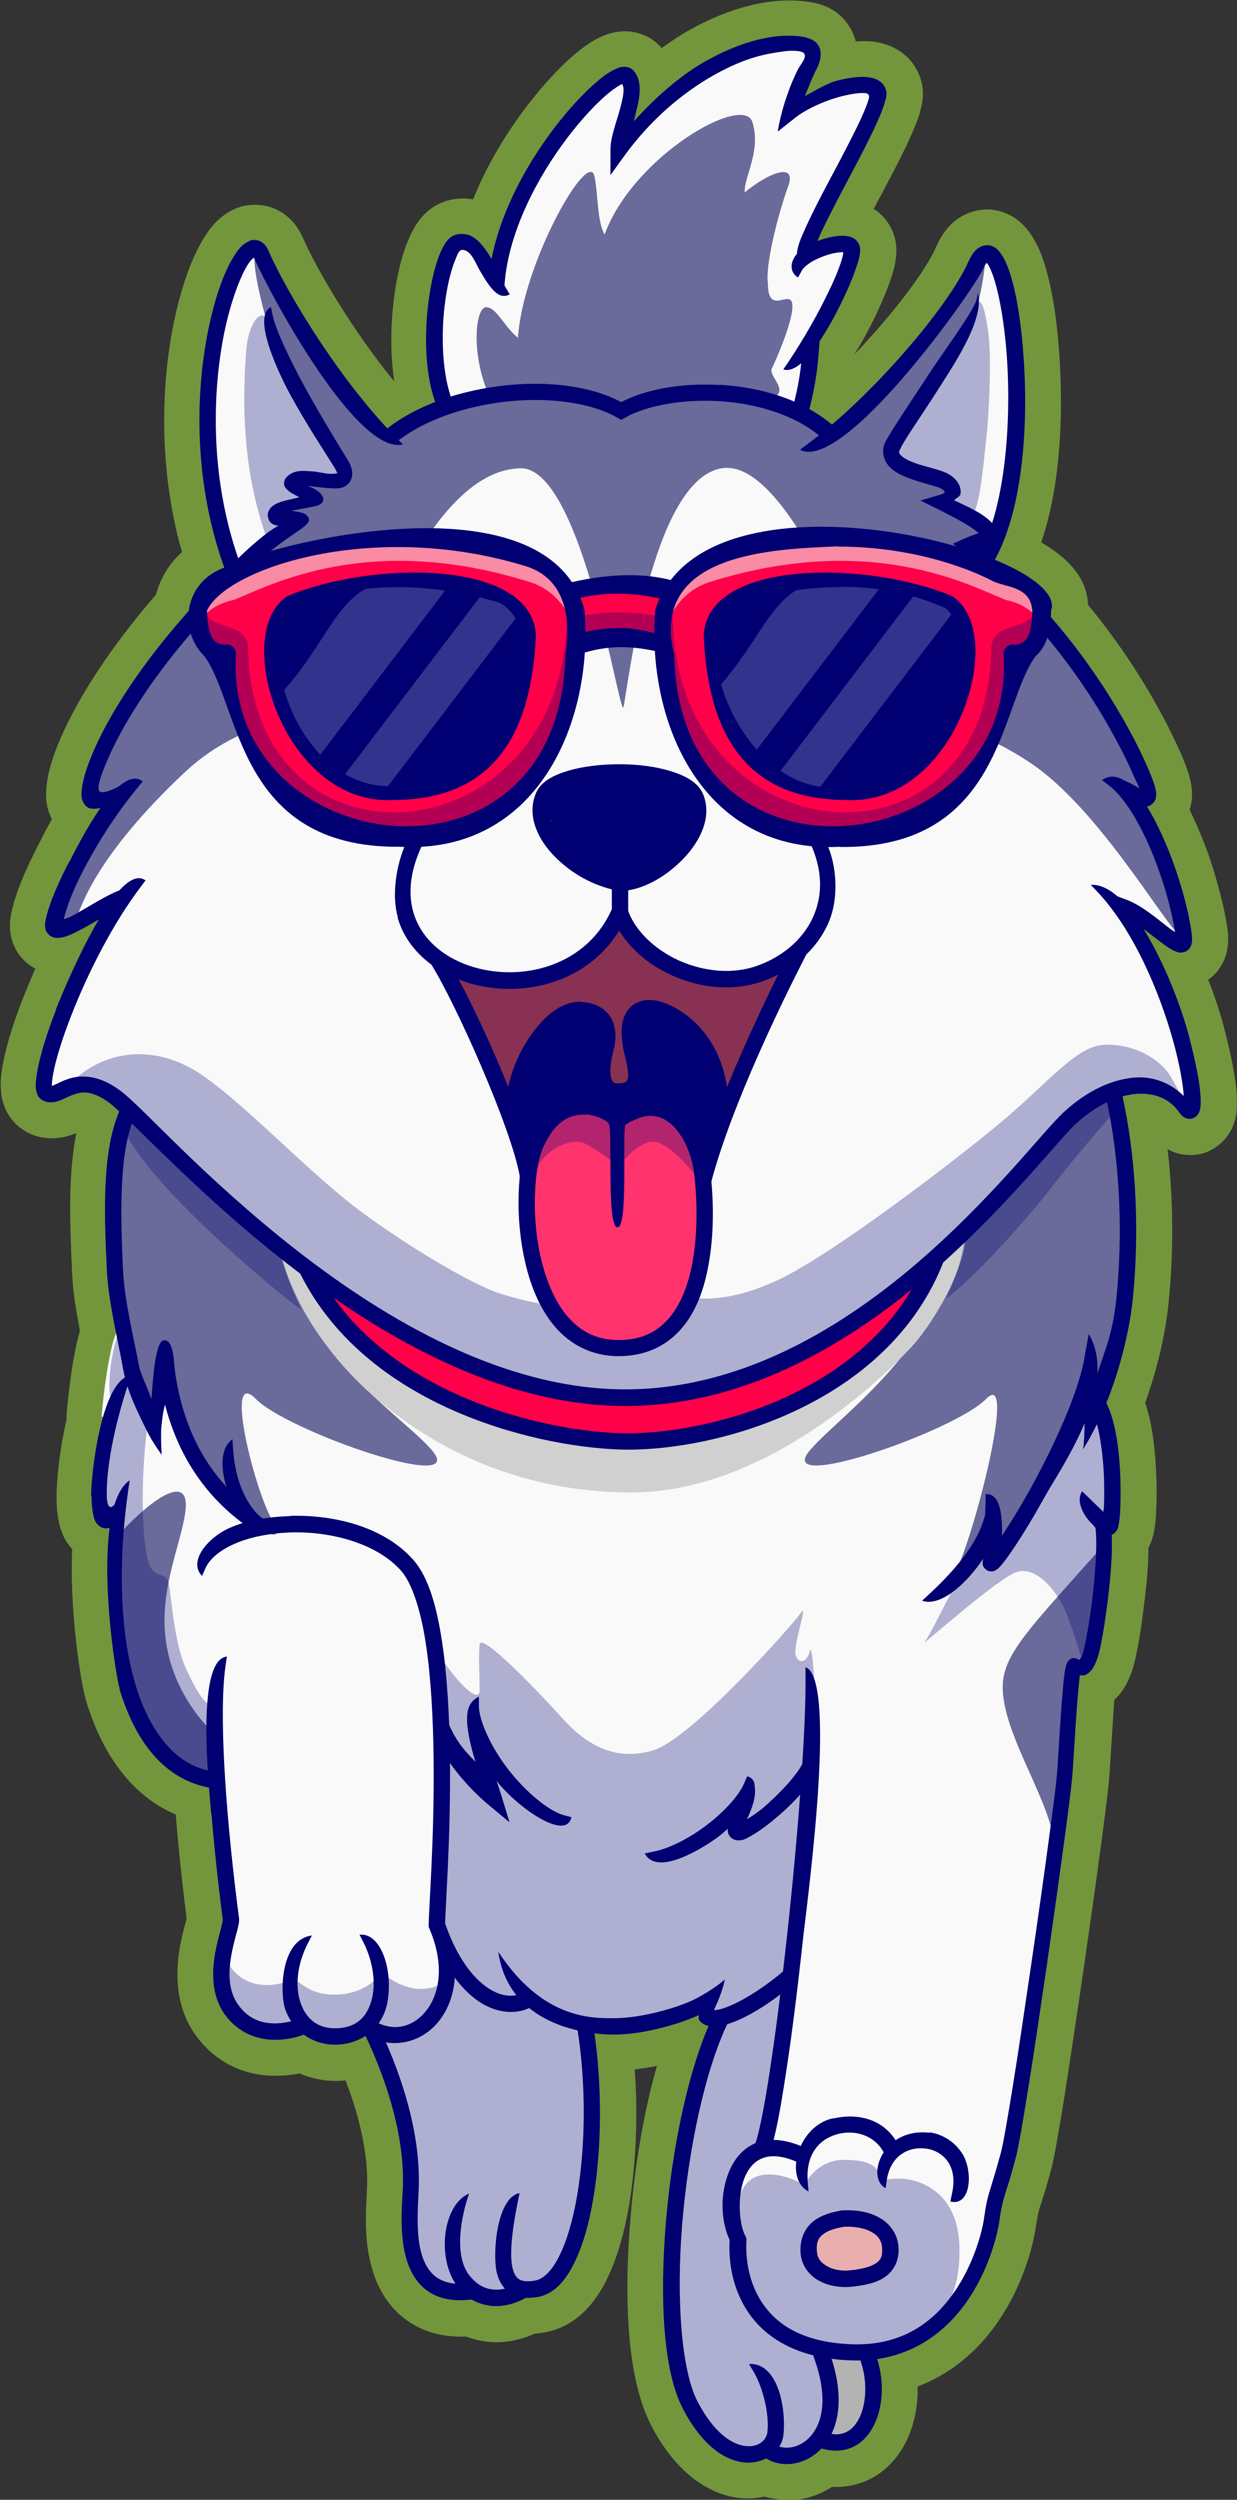 <?xml version="1.0" encoding="UTF-8"?>
<svg id="_Слой_2" data-name="Слой 2" xmlns="http://www.w3.org/2000/svg" viewBox="0 0 52.95 106.93">
  <rect x="0" y="0" width="52.95" height="106.93" fill="#333333" stroke="none"/>
  <defs>
    <style>
      .cls-1 {
        opacity: 0;
      }

      .cls-1, .cls-2, .cls-3 {
        fill: #000072;
      }

      .cls-4 {
        fill: #fff;
      }

      .cls-5 {
        fill: #f98ba4;
      }

      .cls-6 {
        opacity: .2;
      }

      .cls-7 {
        fill: #73963c;
      }

      .cls-8 {
        fill: #893153;
      }

      .cls-2, .cls-9 {
        opacity: .3;
      }

      .cls-10 {
        fill: #e9afaf;
      }

      .cls-11 {
        fill: #f9f9f9;
      }

      .cls-12 {
        fill: #6a6a9b;
      }

      .cls-13 {
        fill: #ff0049;
      }

      .cls-14 {
        fill: #ff336d;
      }

      .cls-15 {
        fill: #b3b3b3;
      }

      .cls-16 {
        fill: #d0d0d0;
      }
    </style>
  </defs>
  <g id="_Слой_1-2" data-name="Слой 1">
    <g id="_Главная" data-name="Главная">
      <g id="Logo_gor." data-name="Logo gor.">
        <g>
          <path class="cls-7" d="m33.68,106.93c-.33,0-.65-.05-.95-.14-.23.05-.46.08-.7.08-.1,0-.21,0-.31-.01-.88-.08-2.54-.6-3.85-3.12-1.14-2.21-1.12-5.98-.89-8.76.19-2.39.59-4.68,1.14-6.61-.3.06-.62.11-.95.15.14,1.96.06,3.97-.23,5.74-.22,1.31-.55,2.4-.97,3.25-.64,1.29-1.52,2.04-2.62,2.25-.15.03-.3.05-.45.06-.54.24-1.1.37-1.65.37-.22,0-.43-.02-.64-.06-.22-.04-.44-.1-.65-.18-.08,0-.15,0-.22,0-.83,0-1.56-.2-2.18-.6-.74-.47-1.29-1.22-1.59-2.16-.39-1.21-.32-2.49-.27-3.34,0-.08,0-.16.01-.24.06-1.31-.26-2.92-.92-4.62-.09,0-.17.02-.26.02-.06,0-.11,0-.17,0-.54,0-1.06-.11-1.54-.32-.28.06-.62.1-1.01.1-.07,0-.14,0-.21,0-1.3-.05-2.44-.66-3.2-1.7-.72-.98-.96-2.24-.71-3.75.08-.47.19-.87.27-1.16,0,0,.02-.09.03-.12-.09-.67-.3-2.4-.46-4.35,0-.03,0-.06,0-.09-.74-.31-1.41-.79-1.98-1.41-.82-.89-1.46-2.08-1.89-3.54v-.02c-.21-.72-.69-3.8-.57-6.39-.43-.46-.53-.97-.58-1.22-.06-.29-.09-.63-.09-1.02h0c0-.67.13-2.04.43-3.29v-.23s.18-2.25.57-3.58c-.15-.79-.3-1.66-.33-2.42-.11-2.26-.17-4.32.18-6.04-.04.02-.09.04-.14.06-.29.11-.61.17-.91.17-.48,0-.93-.14-1.3-.41-.28-.2-.65-.57-.81-1.2-.06-.23-.08-.47-.08-.73,0-.32.06-.68.15-1.12.16-.73.45-1.63.83-2.6.07-.17.25-.61.5-1.2-.18-.09-.34-.21-.48-.35-.49-.48-.69-1.17-.57-1.89.16-.94.71-2.14,1.15-2.99.03-.05.05-.1.08-.16.13-.25.31-.61.53-1,0,0,0,0,0,0-.31-.6-.25-1.15-.23-1.41.06-.58.26-1.27.62-2.09.78-1.79,2.17-3.89,3.91-5.92.05-.06.11-.13.16-.19.19-.71.57-1.34,1.11-1.81-1.23-4.33-.68-8.25-.35-9.82.31-1.5.75-2.74,1.27-3.59.21-.34.64-1.03,1.51-1.34.22-.08.46-.11.7-.11.41,0,.8.11,1.13.32.4.25.7.61.91,1.08.57,1.31,2.12,3.97,3.92,6.16-.23-1.49-.11-2.95.02-3.81.13-.93.34-1.71.61-2.32.14-.32.35-.74.74-1.1.41-.38.96-.6,1.55-.6.15,0,.3.01.45.04.65-1.62,1.54-2.99,2.28-3.96.7-.92,1.43-1.71,2.11-2.28.41-.34.76-.57,1.1-.72.2-.09.51-.21.92-.23.03,0,.06,0,.09,0,.59,0,1.15.24,1.53.67.02.02.03.03.04.05.41-.3.82-.57,1.22-.79,1.47-.82,2.93-1.25,4.23-1.25.37,0,.73.03,1.07.1.51.1.94.33,1.26.68.25.27.44.61.53.97.11,0,.21-.01.32-.01.05,0,.09,0,.14,0,.37.01.69.08.99.2.52.21.95.59,1.19,1.08.4.79.19,1.47.1,1.77v.05c-.1.29-.22.6-.41,1.02-.3.67-.7,1.44-1.13,2.24l-.14.27c-.1.18-.2.37-.29.55.02.01.04.03.07.04.56.39.9,1.04.9,1.72,0,.51-.14.95-.28,1.35-.14.4-.33.86-.57,1.37-.22.46-.54,1.09-.92,1.69,0,0,0,.02,0,.02,1.66-1.73,3.03-3.56,3.46-4.55.12-.26.31-.65.66-.99.41-.4.97-.63,1.53-.63.12,0,.24.01.35.03.55.1,1.01.38,1.39.85.19.24.35.52.5.85.49,1.14.72,2.81.82,4.01.14,1.65.31,5.44-.74,8.5.37.22.68.44.95.67.82.72,1.04,1.45,1.05,2,.09.11.18.22.27.33,1.34,1.67,2.31,3.28,2.88,4.35.33.6.61,1.19.83,1.69.22.5.37.92.44,1.33.04.25.08.62-.07,1.07.36.72.62,1.41.78,1.83h0c.33.94.53,1.74.65,2.24.07.33.13.62.17.87.04.26.08.55.03.92-.04.35-.17.67-.37.95-.13.18-.28.33-.46.46.29.74.52,1.45.67,2.03.33,1.26.51,2.21.55,2.89.01.23,0,.44,0,.63-.02.19-.05.58-.32,1.01-.23.37-.58.66-.99.82-.21.08-.44.12-.67.12-.26,0-.53-.05-.77-.15-.08-.03-.15-.07-.21-.1.3,2.61.21,4.93.04,6.59-.14,1.36-.5,2.87-1,4.26.26.76.41,1.73.47,2.94.03.62.02,1.14.01,1.46-.01.46-.04.8-.11,1.12v.03c-.03.13-.08.37-.23.64,0,.66-.06,1.44-.18,2.38-.09.77-.28,2.16-.52,2.88-.08.23-.27.8-.76,1.25-.01.17-.03.36-.04.57-.03.45-.06.94-.09,1.41-.04.6-.07,1.18-.11,1.57-.07.83-.61,4.78-1.09,8.07-.3,2.04-.57,3.84-.78,5.19-.29,1.81-.46,2.75-.58,3.22-.18.68-.31,1.1-.41,1.4-.02.08-.05.15-.07.21-.07.24-.12.4-.19.9-.05.36-.37,2.26-1.64,4.09-.9,1.3-2.06,2.23-3.42,2.74.02.76-.12,1.5-.4,2.16-.36.83-.94,1.46-1.67,1.82-.44.21-.92.32-1.42.32-.06,0-.12,0-.18,0-.58.37-1.25.58-1.92.58Z"/>
          <g>
            <g>
              <path class="cls-14" d="m24.92,47.55c-.88-.01-1.52.78-1.8,1.54-.42,1.08-.34,2.27-.3,3.4.14,1.4.5,2.87,1.45,3.96.62.73,1.61,1.1,2.56.97,1.07-.03,1.99-.81,2.42-1.76.73-1.6.77-3.41.63-5.14-.08-1.03-.44-2.17-1.36-2.75-.55-.34-1.27-.16-1.77.19-.25.35-.12.83-.16,1.23-.02,1.02.05,2.05-.14,3.05-.05.07-.09-.25-.11-.34-.12-1.24-.04-2.48-.15-3.72-.04-.44-.54-.55-.9-.62-.13-.02-.25-.03-.38-.03Z"/>
              <path class="cls-8" d="m22.48,41.97c-1.05.14-2.24-.35-3.28-.53-.28.28.51,1.59.57,1.91.58,1.12,1.37,2.96,1.99,4.06.26.25.64-1.6.62-1.82.49-1.07.67-1.93,1.8-2.46.73-.3,1.82-.07,1.98.81.07.77-.44,1.81-.22,2.56.32.28,1.36.05,1.25-.41-.05-.87-.62-2.07.03-2.83.83-.61,1.73-.09,2.36.52.72.65,1.23,2.52,1.44,3.45.3.34,1.13-2.24,1.23-2.45.55-1.33,1.16-2.26,1.67-3.6-.21-.36-1.77.57-2.1.58-1.98.55-3.87-.89-5.17-2.46-.78.99-2.68,2.37-4.17,2.67Z"/>
              <path class="cls-3" d="m26.31,33.3c-.95.06-2.1.06-2.79.82-.25.34-.25,1.05.31,1.02.42-.05.93-.05,1.1.41.3.45.16,1.04.37,1.5.6.45,1.45.6,2.13.21.73-.08.46-.85.62-1.35.06-.61.65-1.02,1.25-.87.57-.04.38-.87,0-1.08-.82-.67-1.99-.66-2.99-.67Z"/>
              <path class="cls-3" d="m24.17,35.53c-.19-.03-.49.13-.34.35.19.24.4.49.65.67.22.07.27-.21.22-.36-.05-.26-.12-.66-.46-.65-.02,0-.04,0-.06,0Z"/>
              <path class="cls-3" d="m28.69,35.53c-.17.26-.27.59-.28.9.09.21.32.07.41-.06.19-.2.38-.41.51-.66.02-.25-.28-.21-.44-.21-.07,0-.13,0-.2.04Z"/>
              <path class="cls-3" d="m27.72,43.38c-.41-.04-.57.41-.52.75-.03.79.44,1.59.12,2.35-.43.69-1.72.47-1.75-.4-.17-.78.4-1.58.03-2.33-.28-.45-.96-.35-1.36-.12-1.49,1.02-2.51,2.76-2.2,4.53,0,.32.54,1.57.71,1.05.47-.99,1.63-2.11,2.76-1.81.38.06.57.46.92.51.63-.35,1.51-.96,2.2-.57.68.31,1.12,1.72,1.45,2.35.3.24.49-.88.56-1.09.29-1.48-.1-3.3-1.21-4.41-.46-.45-1.06-.83-1.72-.84Z"/>
              <path class="cls-11" d="m5.44,58.95c-.48,1.74-1.21,3.35-1.13,5.17.01.36.56.81.64.5.13-.19.29-.73.41-.92-.29,2.38-.35,4.81.02,7.18.39,1.84.97,4.14,2.81,4.98.29.18,1.12.33.94-.18-.05-1.31-.26-2.99.16-4.26.16-.37.24-.24.2.11.03,2.95,0,5.9.43,8.83.13.96.3,1.94-.03,2.88-.26,1.1-.23,2.58.9,3.2.5.22,1.13.31,1.66.14.21-.38-.27-.8-.16-1.23.02-.8,0-1.93.84-2.36-.56,1.09-.78,2.63.2,3.55.94.81,2.62.16,2.72-1.1.17-.85-.08-1.8-.42-2.51.74.28.86,1.24.92,1.94.06.58-.18,1.12-.34,1.65.13.44.75.27,1.09.25,1.3-.29,1.74-1.85,1.55-3.02-.12-.76-.47-1.49-.34-2.28.17-3.53.3-7.31,0-10.83-.25-1.49-.41-3.27-1.68-4.27-1.88-1.31-4.42-1.47-6.56-.7-.64.23-1.37.89-1.65,1.51-.22-.53.34-1.04.71-1.37.3-.29,1.13-.35,1.44-.6-.3-.58-1.35-.97-1.75-1.52-.85-.98-1.55-3.13-1.94-4.35-.37-.27-.32.88-.33,1.12-.07.2.13,1.23-.07.89-.54-.87-.7-1.57-1.03-2.5-.11-.03-.16.01-.22.1Z"/>
              <path class="cls-11" d="m47.52,46.73c-1.21.46-2.23,1.7-3.13,2.58-1.33,1.53-3.05,3.16-4.39,4.68-.53.85-.77,1.72-1.46,2.48-2.59,3.21-6.61,4.99-10.63,5.37-3.53.21-7.1-1.02-10.17-2.76-1.92-1.1-3.57-2.82-4.67-4.74-.86-1.06-1.98-1.63-2.95-2.58-1.16-.96-3.4-3.41-4.56-4.37-.27.33-.56,1.53-.59,1.85-.48,3.05.78,8.46,1.32,11.5.26.37.47-1.55.47-1.77.11-.33-.04-1.27.27-1.47.37.17.23.77.34,1.1.25,1.69.37,3.27,1.49,4.58.25.48,1.44,1.52,2.03,1.95.77.39,1.73-.23,2.55-.09,1.79.13,3.87.85,4.63,2.61.88,1.94.52,3.27.76,5.34.03.61-.02,2.09.01,3.44-.04,1.95-.03,4.31-.06,6.26.59,1.3,1.71,2.86,3.29,3.05.45-.1-.2-.8-.27-1.06-.11-.22-.2-.46-.27-.69.98,1.31,2.48,2.77,4.21,2.71,1.79.1,3.47-.45,4.95-1.48-.06.36-.56.82-.29,1.11,1.06-.16,2.4-.93,3.23-1.57.21-.03.02,1.12-.13,2.07-.2,1.68-.41,3.3-.69,4.95-.47.13-1.24,1.03-1.42,1.56-.35,1.19.21,2.68.3,3.86.21,1.77,1.93,3.09,3.66,3.3,1.64.28,3.63-.09,4.85-1.3,1.41-1.29,2.09-3.54,2.43-5.36,1.04-3.64,1.38-7.46,1.97-11.19.53-3.57.82-6.91,1.02-10.51.09-.35.09-.77.62-.76.53-.19.5-1.74.66-2.18.21-1.44.18-2.39.07-3.85-.22-.42-.75-.81-.59-1.32.35.17.71,1.2,1.1,1.06.05-1.21-.15-4.27-.45-5.45.31-.93.54-1.59.73-2.17.89-3.26.6-6.65.06-9.96-.12-.41,0-.79-.32-.77Z"/>
              <path class="cls-11" d="m5.05,56.91c-.36.41-.67,3.14-.7,3.66.17.34,1.27-1.45,1.32-1.73,0-.38-.24-1.59-.46-1.92-.05-.03-.11-.04-.16-.02Z"/>
              <path class="cls-11" d="m19.12,83.49c-.24,0,.12,1.18-.13,1.44-.38.92-1.55,2.12-2.58,2.08-.52-.03.03,1.03.14,1.3.71,1.82,1.09,3.35,1.02,5.3.12,1.1-.14,2.62.56,3.59.27.31.99.92,1.43.74.18-.35-.38-.89-.35-1.26-.13-.88-.07-1.94.64-2.56-.24.94-.4,2.21-.05,3.14.34.65,1.27,1.14,2.02.93.2-.32-.48-.82-.44-1.18-.1-.99-.03-2.13.6-2.95.25-.2-.05.46-.02.62-.07.89-.4,2.16.07,2.99.53.6,1.67.02,1.99-.58.99-1.72,1.12-4.14,1.25-6.08.04-1.44-.04-2.93-.33-4.34-.44-.43-1.34-.51-1.82-.89-.31-.24-1.03-.31-1.4-.17-.89.09-1.14-.54-1.74-1.15-.1-.07-1-1-.87-1Z"/>
              <path class="cls-11" d="m33.26,85.31c-.69.44-1.4.86-2.14,1.2-.7,1.11-.96,2.45-1.28,3.71-.72,3.54-1.36,7.28-.77,10.88.24,1.43,1.07,3.21,2.5,3.78.61.28,1.51-.18,1.49-.88,0-.88-.34-1.95-.75-2.73.93.32,1.11,1.46,1.05,2.32.07.38-.43,1.26.09,1.39,1.03-.08,2.05-.99,1.99-1.95-.04-.69-.03-1.99-.5-2.54-.86-.38-1.8-.71-2.39-1.48-.79-.89-1.18-1.9-1.19-3.06-.34-1.28-.46-2.85.57-3.86.57-.26.67-.91.77-1.46.3-1.73.65-3.47.78-5.23-.02-.1-.14-.12-.22-.1Z"/>
              <path class="cls-11" d="m35.41,100.6c-.73.24.23,2.03.09,2.81.05.31-.35.92.06,1.08,1.07-.08,1.98-1.4,1.87-2.33-.04-.41-.04-1.63-.64-1.64-.32,0-1.08-.03-1.38.07Z"/>
              <path class="cls-11" d="m10.76,10.94c-.88,1.09-1.07,2.55-1.37,3.88-.37,2.21-.29,4.5.06,6.71.18.77.31,2.2.65,2.91-.77,1.19-2.08,2.23-3.39,3.87-1.08,1.54-2.35,3.56-2.83,5.41-.1.4.46.58.73.39.34-.13.59-.45.89-.4-1.24,1.67-2.34,3.03-3.07,4.98-.15.26-.02,1.21.27.99.92-.46,1.74-.95,2.61-1.5.48-.21-.34.58-.43.74-1.62,2.34-2.38,4.58-3.07,7.34-.12.25.26.66.62.5.84-.45,1.87-.39,2.55.26,2.16,1.85,4.08,4.03,6.29,5.83,3.73,3.1,8.18,5.83,13.01,6.75,4.01.73,8.3-.46,11.69-2.63,3.69-2.24,6.6-5.54,9.48-8.7,1.03-1.11,2.41-2.08,3.98-1.77.47.03,1.06,1.02,1.52.87.17-.5-.28-2.15-.35-2.66-.65-2.54-1.52-4.3-2.76-6.04,1.13.43,1.41.82,2.4,1.49.44-.04.22-1.21.21-1.47-.5-1.89-1.37-3.55-2.71-5.02-.1-.12-.53-.34-.15-.31.4,0,.97.7,1.35.66.17-.37-.26-1.35-.6-2.02-1.36-2.77-3.17-4.76-5.38-6.91-.62-.64-1.1-1.05-1.76-1.64.27-.22.97-.11,1.3-.46.27-.32.67-2.58.76-3.01.44-2.94.16-5.39-.66-8.26-.02-.29-.37-.68-.59-.32-1.37,2.26-2.98,3.85-4.83,5.74-.74.64-1.1,1.17-1.81,1.57.28-.22.15-.49-.5-.73-1.99-1.29-4.1-1.6-6.39-1.11-.53.08-1.37.53-1.87.57-2.31-1.09-5.05-1.02-7.42-.23-.69.31-1.41.35-1.89.96-.11.22-.78.24-.96.17-1.54-1.06-2.46-2.37-3.46-3.91-.72-1.12-1.31-2.34-1.95-3.49-.04-.06-.11,0-.16,0Zm15.77,21.87c1.1.04,2.29.35,3.14,1.13.75.81.12,1.68-.52,2.38-.63.73-1.33,1.18-2.28,1.39-.21.39-.38,1.25-.18,1.67,1.23,2.06,4.62,3.2,6.68,1.88,1.4-.79,2.31-2.89,1.85-4.47-.1-.59-.52-.89-.66-1.31,1.18.64,1.02,2.13.8,3.33-.14,1.16-1.16,1.66-1.6,2.69-1.4,2.8-2.71,5.54-3.67,8.52.04,2.11.36,4.46-.87,6.26-1.15,1.69-3.83,1.95-5.16.38-1.55-1.75-1.69-4.39-1.65-6.63-.17-1.44-.86-2.72-1.36-4.06-.77-1.73-1.37-3.36-2.45-4.92-.71-.7-1.56-1.48-1.56-2.53-.04-1.22.25-2.66,1.23-3.49.27-.2.47-.14.17.16-.86,1.37-1.47,3.33-.42,4.77.97,1.3,2.68,1.82,4.26,1.66,1.55-.06,3.29-.92,4.01-2.31.14-.43.33-1.32-.08-1.66-1.13-.3-2.2-.91-2.82-1.91-.48-.74-.53-1.74.41-2.14.87-.44,1.76-.81,2.72-.82Z"/>
              <path class="cls-11" d="m27.34,5.34c-.23.18-.92,1.57-.97,1.21-.13-1.13.63-2.09.62-3.2-.24-.36-.82.08-1.05.23-2.12,2.03-3.99,4.19-4.51,7.11-.08.32-.05,1.35-.05,1.6-.69-.19-.64-1.07-1.05-1.58-.14-.34-.7-.59-.87-.19-.7,1.71-1.06,3.49-.78,5.3.03.37.26,1.74.71,1.46,2.17-.5,5.09-.73,7.19.21.92-.59,2.03-.69,3.03-.71,1.56-.15,3.16.33,4.62.84.18-.69.32-1.12.46-1.51.18-.42.04-.96.05-1.48.86-1.5,1.29-2.29,1.75-3.98,0-.47-.72-.26-.99-.2-.49.09-.79.42-1.14.68-.19-.49.44-.99.56-1.47.82-2.01,1.98-3.57,2.73-5.61.08-.52-.7-.6-1-.51-1.05.23-1.98.55-2.81,1.23.13-1.04.57-1.63.91-2.6-1.62-1.05-4.83.25-7.38,3.17Z"/>
              <path class="cls-12" d="m20.86,16.74c-.71-1.75-.49-3.6-.05-3.6s.76.82,1.36,1.31c.22-3.22,2.99-8.06,3.27-6.93.16.65.11,1.96.44,2.51,1.22-3.34,5.95-6.06,6.33-4.8.38,1.26-.38,2.35-.33,3,.98-.82,2.24-1.33,1.86-.27-.49,1.36-.98,3.44-.87,4.15,0,1.42.93.27,1.04.87.11.6-.71,2.46-.87,2.78-.16.33.76.93.05,1.26-.7.32-1.8-.65-3.17-.33-1.36.33-3.11,1.04-3.49.82-.38-.22-3.38-1.31-5.57-.76Z"/>
              <path class="cls-12" d="m2.36,39.61c.44-2.13,2.67-5.51,2.67-5.51,0,0-1.15.71-1.15-.27s1.04-3.22,1.64-4.15c.6-.93,4.31-5.02,4.58-5.29.27-.27,2.57-2.18,2.57-2.18,0,0-1.2.22-.76-.27.44-.49,1.36-.76,1.36-.76,0,0-1.09-.38-.6-.65.49-.27,2.13-.16,2.13-.16,0,0-.55-1.58-1.15-2.24-.6-.65-1.69-2.78-2.02-3.71-.33-.93-.87-3.11-.71-3.55.16-.44.71.98,1.26,1.91.55.93,1.86,3.22,2.73,4.15.87.93,2.02,1.75,2.02,1.75,0,0,1.04-1.04,1.96-1.31.93-.27,2.29-.93,3.33-.76,1.04.16,2.78.22,3.33.49.55.27,1.04.38,1.04.38,0,0,2.18-.71,3.55-.71s3.93.71,4.2.87c.27.16,1.2.93,1.2.93,0,0,.98-.6,1.96-1.64.98-1.04,2.57-2.89,3.11-3.71.55-.82,1.36-2.29,1.53-2.46.16-.16-.11,1.96-.44,2.67-.33.71-.98,2.13-1.86,3.17-.87,1.04-1.8,2.07-1.64,2.67.16.6.93.93,1.15.98.22.05,1.47.22,1.42.65-.05.44-.6.6-.6.6,0,0,1.47.38,1.86.76.38.38.52.51.27.87-.25.36-.82.27-.82.27,0,0,2.18,1.91,3.22,3.11s2.67,3.6,3.22,4.53c.55.93,1.47,2.4,1.2,2.84-.27.44-.87,0-.87,0,0,0,.98,1.42,1.42,2.46.44,1.04,1.26,3.27.98,3.71-.27.44-3.27-5.13-6.39-7.31-3.11-2.18-6.38-2.23-6.6-2.78-1.13-2.79-4.12-10.37-6.77-9.93-3.05.51-4.04,9.61-4.2,10.21-.16.6-1.75-10.28-4.42-10.21-2.36.07-4.11,2.94-5.35,5.24-1.09,2.02-1.88,4.44-2.13,4.75-.52.66-3.98.27-6.93,3.06-3.76,3.55-4.37,5.68-4.58,6.17-.22.49-.98.93-.93.38Z"/>
              <path class="cls-12" d="m41.42,52.59c-1.48,5.34-5.29,7.79-6.72,9.41-1.75,1.97,6.17-.78,7.51-2.16,1.35-1.38-.54,5.99-1.33,7.44-.8,1.45,1.72-1.66,1.72-1.66l.16,1.28s1.87-3.07,2.49-4.24c.62-1.18,1.42-3.7,1.49-3.35.07.35.12,1.34.12,1.34,0,0,1.09-2.04,1.23-3.38.15-1.34.38-3.48.27-5.06-.11-1.58-.39-5.56-.68-5.49-.3.07-1.25.49-1.94,1.29-.7.8-3.63,4.28-4.32,4.6Z"/>
              <path class="cls-12" d="m11.85,53c1.48,5.34,5.18,7.39,6.61,9,1.75,1.97-6.17-.78-7.51-2.16-1.35-1.38-.12,3.69.68,5.15.8,1.45-.96.04-.96.04l-.81-1.04s-1.02-.61-1.64-1.79c-.62-1.18-1.1-4.12-1.18-3.76-.07.35-.5,2.37-.5,2.37,0,0-1.15-2.28-1.3-3.63-.15-1.34-.48-3.79-.36-5.38.11-1.58.39-4.5.64-4.32.68.48,1.12.92,1.82,1.72.7.8,3.82,3.48,4.51,3.8Z"/>
              <path class="cls-12" d="m47.09,66.26c-3.71,4.16-4.48,4.82-4.07,6.75.41,1.93,1.99,4.27,2.12,5.95.14,1.67.88-7.42.88-7.42,0,0,.65.13.77-.66.11-.79.31-4.61.31-4.61Z"/>
              <path class="cls-12" d="m5.14,65.58c1.62-1.73,2.9-2.39,2.81-1.09-.09,1.29-1.09,3.27-.88,5.44.21,2.17,1.49,3.67,2.1,4.22.6.55.1,2.23.1,2.23,0,0-2.31-.98-3.07-2.32-.77-1.34-1.14-2.88-1.16-3.74-.02-.86-.05-3.46.1-4.73Z"/>
              <path class="cls-2" d="m11.43,23.05c-1.27-3.47-.96-6.99-.89-8.07.08-1.08.62-1.89.93-1.27.31.62.62,1.74.96,2.32.35.58,2.32,3.71,2.32,4.05s-.04.5-.42.39c-.39-.12-1.85-.12-1.74.12.12.23,1.08.69.85.69s-1.66.19-1.54.46c.12.27.77.54.77.54l-1.24.77Z"/>
              <path class="cls-2" d="m38.26,19.5c.15-1.08,1-1.93,1.54-2.89s1.81-2.62,1.97-3.36c.15-.73.39-.19.54,1.04.15,1.24,0,3.67-.08,4.36-.08.69-.27,2.93-.54,3.24-.27.31-1.58-.46-1.43-.5.15-.04.66-.23.5-.5-.15-.27-.93-.62-1.16-.66-.23-.04-1.35-.27-1.35-.73Z"/>
              <path class="cls-2" d="m6.4,60.24c-.49,3.38-.27,6.11,0,6.71.27.6.71.27.82.76.11.49.22,2.57.76,3.71.55,1.15.76,1.42,1.2,1.64.44.22.05,3.11.05,3.11,0,0-2.13-.55-2.67-1.47-.55-.93-1.36-2.51-1.47-3.49-.11-.98-.27-4.2-.27-4.48s.16-2.07.16-2.07c0,0-.65.6-.76-.05-.11-.65-.16-1.58,0-2.24.16-.65.55-2.57.55-2.57,0,0-.16-.11-.05-1.2.11-1.09.58-2.34.53-2.12-.05.22.73,3.37,1.16,3.76Z"/>
              <path class="cls-2" d="m18.73,70.66c.71,1.2,1.8,2.29,1.8,1.64s-.05-1.42,0-1.96c.05-.55,2.57,2.07,3.55,3.17.98,1.09,2.24,1.86,3.88,1.36,1.64-.49,6-5.4,6.33-5.89.33-.49-.38,1.47-.22,1.86.16.38.49.22.6-.22.11-.44.27,2.13.22,3.27-.05,1.15-.87,10.52-.87,10.52,0,0-1.86,1.6-2.62,1.71-.76.11-1.15.6-1.09.16.05-.44.16-1.04,0-.82-.16.22-2.24,1.09-3.71,1.09s-3-.38-3.33-.65c-.33-.27-.82-.49-.82-.49,0,0-.87.76-1.64,0-.76-.76-1.64-2.07-1.64-2.07l-.55-1.2s.27-2.67.33-3.77c.05-1.09-.22-7.7-.22-7.7Z"/>
              <path class="cls-2" d="m19.47,84.64c-.26.14-.16.53-.28.76-.29,1.02-1.25,1.92-2.36,1.84-.44-.11-.46.31-.25.58.59,1.45,1.04,2.97,1.18,4.54.08,1.28-.04,2.6.11,3.88.16.74.7,1.55,1.53,1.55.3-.15-.03-.47-.06-.69-.3-.97-.26-2.19.49-2.95-.27,1-.45,2.15.05,3.11.33.55,1.03.95,1.68.78.28-.24-.09-.57-.14-.84-.07-.87-.08-1.71.22-2.53.09-.24.23-.46.43-.62-.16,1-.43,2.04-.22,3.05.07.42.49.67.89.6.79-.04,1.21-.84,1.48-1.48.82-2.1.91-4.4.87-6.63-.03-.91-.04-1.85-.26-2.74-.32-.27-.78-.26-1.14-.48-.38-.13-.68-.42-1.05-.55-.41.04-.84.21-1.26.05-.71-.15-1.21-.7-1.74-1.16-.05-.04-.12-.08-.19-.06Z"/>
              <path class="cls-2" d="m33.3,85.24c-.69.49-1.43.92-2.21,1.24-.36.46-.48,1.07-.69,1.61-.94,3.01-1.38,6.16-1.43,9.31.03,1.73.04,3.52.68,5.15.37.85.96,1.68,1.82,2.09.46.16,1.09.18,1.38-.28.24-.38.11-.88.08-1.3-.09-.63-.31-1.24-.62-1.78.68.18.92.96,1.04,1.57.1.58.15,1.18-.07,1.74.03.33.49.24.72.2.87-.25,1.41-1.19,1.31-2.07.01-.67-.06-1.37-.39-1.96-.34-.32-.85-.33-1.24-.59-1.43-.72-2.24-2.32-2.27-3.87-.03-.72-.35-1.4-.28-2.14.02-.84.36-1.75,1.08-2.24.43-.18.37-.75.5-1.12.36-1.8.61-3.63.83-5.45,0-.11-.14-.15-.23-.1Z"/>
              <path class="cls-15" d="m35.69,100.81c-.33.09-.06.5-.05.71.22.85.14,1.71-.12,2.54.07.33.51.17.73.09.76-.38.95-1.31.9-2.08-.02-.4-.02-.84-.24-1.19-.4-.05-.81-.07-1.22-.08Z"/>
              <path class="cls-2" d="m9.54,83.46c.63,1.94,2.52,1.45,2.89,1.23.3-.18.62.68,1.99.63,1.09-.04,1.83-.65,1.83-1.04,1.04.98,2.16.93,2.7.52.51-.38.16.93-.49,1.53-.65.6-1.31.82-1.75.65-.44-.16-1.04-.27-1.04-.27,0,0-1.04.55-1.64.38-.6-.16-1.2-.76-1.2-.76,0,0-.98,1.15-2.02.38-1.04-.76-1.61-1.83-1.28-3.25Z"/>
              <path class="cls-2" d="m31.53,94.87c.03-2.84,2.51-1.64,2.89-1.42.23-.37.74-1.06,1.69-1.06s1.45.16,1.66.85c.41-.03,1.01-.16,1.77.19,1.51.7,1.53,2.35,1.53,2.84s.02,2.19-1.33,3.26c-.54.43-.67.72-1.92.94-2.29.08-3.38,0-4.37-.74-.98-.74-1.31-.79-1.61-2.1-.3-1.31-.33-2.76-.33-2.76Z"/>
              <path class="cls-2" d="m41.16,67.28c-1.04,1.96-1.36,2.67-1.58,2.95s3.17-2.78,3.98-3c.82-.22,1.69.82,2.07,1.75.38.93.76,2.29.76,2.29,0,0,.55-1.04.65-1.96.11-.93.22-4.2.22-4.2,0,0,.38.65.44-.16.05-.82.05-1.91,0-2.4s-.76-2.67-.76-2.67l-.27.93-.33-1.47s-.65,2.57-1.58,3.98c-.93,1.42-1.96,3.33-2.13,3.33s-.22-1.2-.22-1.2c0,0-.76,1.58-1.26,1.86Z"/>
              <path class="cls-16" d="m11.97,53.42c.54,2.38,2.04,4.35,3.27,5.6,2.07,2.07,6.01,4.82,11.79,4.82s10.83-5,11.87-6.1c.94-.95,2.41-3.38,2.45-4.98l-1.49,1.31s0,1.2-1.36,2.67c-1.36,1.47-3.71,3.27-6.66,4.2-2.95.93-6.06.87-7.31.55-1.26-.33-4.75-1.2-6.39-2.18-1.64-.98-3.49-2.57-3.93-3.27-.44-.71-.76-1.53-.76-1.53l-1.47-1.09Z"/>
              <path class="cls-2" d="m22.61,50.77c.6-1.91,1.96-1.99,2.29-1.91.33.08,1.58,1.01,1.58,1.01,0,0,.96-1.23,1.66-1.01.71.22,1.8,1.53,1.94,1.94.14.41-.25-1.5-.44-1.99-.19-.49-.63-1.15-1.2-1.36-.57-.22-.82.05-1.34.16-.52.11-.74.3-.74.3,0,0-.74-.98-1.86-.57-1.12.41-1.61,1.47-1.69,1.86-.08.38-.22,1.58-.22,1.58Z"/>
              <path class="cls-2" d="m2.9,46.43c1.69-1.69,3.88-1.69,5.68-.49s4.53,4.09,6.6,5.68c2.07,1.58,5.02,3.33,6.22,3.71,1.2.38,2.07.49,2.07.49,0,0,1.75,2.18,3.33,1.91,1.58-.27,2.73-2.24,2.73-2.24,0,0,1.42.38,3.82-.76,2.4-1.15,7.59-5.13,9.55-6.77,1.96-1.64,3.17-3.22,4.37-3.27,1.2-.05,2.35.55,2.84,1.36.49.82.65,1.36.65,1.36,0,0-.33-1.2-1.8-1.04-1.47.16-1.91.33-2.62.98-.71.65-2.35,2.73-3.33,3.71s-2.95,2.95-4.48,4.09c-1.53,1.15-4.75,3.44-8.19,4.26-3.44.82-6.5.33-8.19-.22-1.69-.55-7.2-3.49-8.62-4.64-1.42-1.15-4.09-3.17-5.24-4.42-1.15-1.26-3.27-3.93-5.4-3.71Z"/>
              <path class="cls-13" d="m39.04,54.9c-.74.42-1.65,1.18-2.38,1.62-2.7,1.8-5.88,3.07-9.12,3.23-4.1.23-7.9-1.33-11.36-3.45-.52-.29-2.02-1.41-2.57-1.62-.33.07.71,1.5.84,1.64,1.79,2.17,4.56,3.79,7.22,4.62,1.79.54,3.61.52,5.49.51,3.44-.17,6.95-.89,9.64-3.08.83-.72,2.39-2.88,2.96-3.82.05-.12-.59.34-.72.36Z"/>
              <path class="cls-10" d="m36.25,95.15c-.65,0-1.63.43-1.39,1.23.2.96,1.42.96,2.17.73.51-.09,1.06-.55.81-1.11-.19-.69-.96-.88-1.59-.85Z"/>
              <path class="cls-2" d="m41.26,52.87c1.39-1.16,2.66-2.8,3.32-3.69.66-.9,1.49-1.65,2.25-2.15.76-.5,1.03-.05,1.03-.05l-.03.44s-1.61,1.79-2.88,3.45c-.72.94-3.18,3.77-4.44,4.67.26-.61.75-1.75.76-2.67Z"/>
              <path class="cls-2" d="m5.27,48.27c1.3,2.77,7.26,7.54,7.62,7.75-.32-.68-.8-1.86-.93-2.51-.78-.76-3.89-3.51-4.68-4.42-.79-.91-1.83-1.75-1.83-1.75,0,0-.28.57-.17.94Z"/>
              <path class="cls-1" d="m47.09,66.26c-.52.58-1.37,1.47-1.81,2.02.64,1.27.95,2.46,1.05,2.8.46-.15.32.65.45-.21.11-.79.31-4.61.31-4.61Z"/>
              <path class="cls-1" d="m5.14,65.58c.1-.3.61-.69.97-.95.13.36-.15,2.49.9,2.78.24.07.22.24.21.29-.18.91-.2,1.68-.14,2.22.21,2.17,1.49,3.67,2.1,4.22.6.55.1,2.23.1,2.23,0,0-2.31-.98-3.07-2.32-.77-1.34-1.14-2.88-1.16-3.74-.02-.86-.05-3.46.1-4.73Z"/>
              <path class="cls-3" d="m17.02,39.25c.36,1.26,1.38,2.16,2.59,2.64,2.42.96,5.79.29,7.15-2.56l.15-.32-.63-.3-.15.31c-1.19,2.48-4.15,3.04-6.26,2.21-1.06-.42-1.87-1.17-2.17-2.19-.3-1.02-.11-2.35,1.01-3.99l.2-.29c-1.38-.15-2.36,2.81-1.88,4.48Z"/>
              <path class="cls-3" d="m34.11,35.06l.19.3c.9,1.43.97,2.69.57,3.71-.4,1.02-1.29,1.81-2.4,2.22-1.09.41-2.34.27-3.4-.2-1.04-.47-1.87-1.27-2.18-2.12,0-.06,0-.18,0-.37,0-.24,0-.48,0-.61l-.02-.35-.7.05.02.35c0,.05,0,.33,0,.57,0,.24,0,.45,0,.45v.06l.02.06c.39,1.1,1.38,2.02,2.57,2.55,1.2.54,2.63.7,3.93.22,1.27-.47,2.33-1.39,2.81-2.62.63-1.63-.02-4.3-1.41-4.26Z"/>
              <path class="cls-3" d="m18.84,40.96l-.59-.04.19.3c1.07,1.7,3.45,7.04,3.81,9.1l.06.34.47.04.16-.51c-.41-2.35-2.74-7.5-3.91-9.35l-.19.11Z"/>
              <path class="cls-3" d="m34.17,40.5l-.24-.04c-.08.16-.87,1.67-1.75,3.6-.88,1.93-1.87,4.3-2.4,6.31l.15.47.43.04.09-.34c.51-1.93,1.49-4.29,2.36-6.2.87-1.91,1.63-3.36,1.74-3.58l.16-.31-.54.04Z"/>
              <path class="cls-3" d="m25.11,46.97c-.86-.04-1.91.44-2.54,1.91-.22.52-.34,1.3-.37,2.22-.03.92.06,1.97.3,2.98.24,1.01.65,1.98,1.29,2.71.64.73,1.55,1.22,2.69,1.22s2-.43,2.61-1.09c.61-.66.96-1.53,1.16-2.43.41-1.8.25-3.74.13-4.56-.13-.86-.51-1.81-1.22-2.41-.35-.3-.8-.5-1.3-.51-.43,0-.94.22-1.42.51-.08-.07-.26-.22-.37-.29-.28-.16-.52-.25-.95-.27Zm-.03.7c.3.02.58.12.77.23.1.05.17.11.2.15.19.19-.1,4.45.38,4.45.46,0,.21-3.72.33-4.38.42-.26.79-.4,1.09-.39.33,0,.61.13.86.34.51.43.87,1.25.98,1.97.11.75.26,2.66-.12,4.31-.19.82-.51,1.58-1,2.11-.49.53-1.13.86-2.09.86s-1.62-.37-2.16-.98-.91-1.48-1.14-2.41c-.23-.93-.31-1.93-.28-2.8.02-.86.16-1.6.31-1.96.55-1.29,1.26-1.52,1.86-1.49Z"/>
              <path class="cls-3" d="m24.87,42.85c-.87-.03-1.69.69-2.31,1.68-.63.99-1.05,2.3-.9,3.65l.28.29.45-.02-.04-.35c-.12-1.16.24-2.33.8-3.2.55-.87,1.3-1.37,1.7-1.35.53.02.64.19.72.43.08.24.04.59,0,.75-.06.23-.19.72-.15,1.23.02.25.08.52.27.74.19.22.51.35.85.33.33-.02.61-.13.8-.34.18-.21.24-.46.24-.7,0-.47-.15-.93-.21-1.24-.09-.45-.08-.76-.03-.94.05-.19.11-.25.2-.29.18-.09.62-.02,1.05.22.64.36,2.13,1.33,1.87,4.37l-.03.35h.58s.15-.29.15-.29c.28-3.29-1.48-4.62-2.22-5.04-.54-.3-1.15-.5-1.7-.23-.27.13-.48.4-.57.74-.09.34-.08.75.02,1.26.08.38.2.81.2,1.09,0,.14-.03.21-.07.25-.03.04-.1.09-.31.1-.19.01-.24-.03-.28-.08-.05-.06-.09-.18-.1-.34-.03-.33.08-.79.13-.99.07-.26.15-.7,0-1.16-.15-.46-.62-.88-1.36-.91Z"/>
              <path class="cls-3" d="m39.82,53.79l-.19.15c-1.15,2.78-3.43,4.62-5.9,5.78-2.47,1.15-5.12,1.6-6.92,1.59-1.61-.01-4.27-.4-6.85-1.49s-5.08-2.86-6.48-5.63l-.08-.08-.7.08.16.31c1.49,2.96,4.15,4.83,6.84,5.96,2.69,1.13,5.4,1.53,7.12,1.55,1.92.01,4.64-.45,7.22-1.66,2.58-1.21,5.01-3.17,6.25-6.14l.13-.32-.59-.1Z"/>
              <path class="cls-3" d="m2.41,43.17c-.36.91-.62,1.74-.76,2.38-.07.32-.11.59-.12.82,0,.12,0,.22.03.33.03.11.08.24.21.33.25.18.57.13.77.05.21-.08.39-.18.58-.25.39-.14.8-.21,1.57.35.34.25,1.3,1.23,2.61,2.49,1.31,1.26,3.01,2.84,4.99,4.38,3.96,3.08,9.03,6.05,14.37,6.09,5.14.04,9.56-2.6,12.9-5.43,1.67-1.41,3.08-2.87,4.18-4.08,1.1-1.21,1.91-2.18,2.3-2.55.91-.83,1.84-1.24,2.63-1.29.78-.05,1.4.22,1.79.77.08.11.14.2.3.27.08.03.21.05.31,0,.11-.04.18-.12.22-.18.08-.13.09-.23.1-.35.01-.12.01-.25,0-.4-.03-.6-.22-1.51-.5-2.59-.57-2.18-2.44-6.57-4.2-6.46l.24.25c1.59,1.66,2.7,4.33,3.28,6.4.28,1.01.43,1.86.46,2.38-.54-.53-1.25-.84-2.07-.79-.98.07-2.05.55-3.05,1.47-.49.45-1.26,1.39-2.35,2.59-1.09,1.2-2.48,2.64-4.11,4.02-3.28,2.77-7.55,5.3-12.44,5.26-5.08-.04-10.04-2.9-13.94-5.94-1.95-1.52-3.63-3.07-4.93-4.33-1.3-1.26-2.18-2.19-2.69-2.55-.92-.67-1.7-.63-2.22-.44-.26.09-.47.21-.59.26-.07.03-.05.01-.06.02,0-.02,0-.03,0-.06,0-.15.04-.39.1-.68.13-.58.38-1.38.73-2.27.69-1.78,1.77-3.92,2.97-5.5l.21-.28c-1.22-.88-3.48,4.63-3.84,5.52Z"/>
              <path class="cls-3" d="m2.94,36.9c-.57,1.1-.91,1.98-1,2.53-.03.17-.02.39.14.54.16.16.36.16.51.14.29-.04.57-.19.9-.36.65-.35,1.44-.85,1.86-1.01l.08-.3v-.48s-.33.13-.33.13c-.58.22-1.34.72-1.94,1.05-.2.11-.3.14-.43.18.1-.43.34-1.14.84-2.1.55-1.06,1.33-2.32,2.32-3.53l.22-.27c-1.04-.77-2.71,2.62-3.16,3.48Z"/>
              <path class="cls-3" d="m47.18,33.38l.28.21c.84.64,1.63,2.18,2.14,3.63.26.72.45,1.42.57,1.98.06.26.1.49.13.67-.11-.07-.19-.12-.34-.24-.5-.39-1.14-.93-1.78-1.16l-.46-.17.06.56.16.26c.43.16,1.07.66,1.59,1.06.26.2.48.37.71.48.11.05.24.12.43.07.1-.02.2-.09.26-.18.06-.09.08-.17.09-.25.02-.16,0-.3-.03-.51-.03-.21-.08-.46-.14-.75-.13-.58-.33-1.3-.6-2.06-.44-1.23-1.8-4.49-3.08-3.61Z"/>
              <path class="cls-3" d="m11.59,13.14c-.86.44.49,3.12.85,3.77.67,1.23,1.5,2.48,1.89,3.11.07.12.09.18.11.23-.01-.01-.08.02-.28.02-.24,0-.56-.1-.85-.11-.29-.02-.64-.06-.93.15-.11.08-.21.17-.22.35-.02.18.15.3.24.38.05.04.36.2.41.23-.35.11-1.07.16-1.28.53-.03.05-.06.12-.07.21,0,.09.03.22.09.3.13.16.26.16.35.17,0,0,.01,0,.02,0-.15.09-.27.16-.5.33-.72.55-1.86,1.59-3.76,3.8-1.91,2.22-3.07,4.16-3.66,5.53-.3.69-.46,1.23-.5,1.63-.02.2-.03.38.07.56.05.09.14.21.26.24.29.08.61-.05.85-.12.14-.04.31-.09.7-.28l.14-.31-.1-.43c-.22.18-1.11.65-1.19.37-.08-.28.27-1.06.41-1.38.56-1.29,1.68-3.18,3.55-5.35,1.88-2.19,2.98-3.19,3.65-3.7.33-.25.58-.43.75-.54.43-.29.71-.48.62-.68-.13-.25-.46-.25-.74-.3.25-.06.92-.16,1.1-.22.25-.07.32-.24.23-.41-.13-.23-.38-.33-.62-.43.17.01.69.08.86.09.29,0,.62.08.88-.2.13-.14.18-.35.15-.54-.03-.18-.11-.35-.23-.54-.39-.62-1.11-1.81-1.78-3.02-.66-1.21-1.26-2.47-1.39-3.09l-.07-.34Z"/>
              <path class="cls-3" d="m10.69,10.31c-.31.11-.5.36-.7.69-.41.66-.79,1.73-1.07,3.09-.56,2.73-.66,6.62.76,10.41l.12.33.65-.25-.12-.33c-1.36-3.63-1.26-7.41-.73-10.02.27-1.31.66-2.33.98-2.87.14-.23.25-.31.29-.34,0,0,0,0,0,0,.7,1.6,4.42,8.48,6.38,7.99l-.25-.25c-2.35-2.35-4.67-6.12-5.5-8.02-.07-.16-.16-.3-.31-.39-.15-.1-.36-.11-.52-.05Z"/>
              <path class="cls-3" d="m30.83,16.47c-1.65-.1-3.19.18-4.24.73-1.27-.68-3.07-.91-4.91-.72-1.92.2-3.88.83-5.24,1.96l-.27.22.39.05.32.27c1.2-1,3.05-1.62,4.86-1.81,1.82-.19,3.6.07,4.67.69l.18.1.18-.1c.86-.49,2.41-.8,4.02-.7,1.61.1,3.27.59,4.42,1.59l.27.23.46-.53-.26-.23c-1.31-1.14-3.11-1.65-4.83-1.76Z"/>
              <path class="cls-3" d="m42.33,10.5c-.2-.04-.42.06-.55.19-.14.13-.23.3-.33.51-.84,1.9-4.15,5.8-6.93,7.83l-.28.21c1.87.98,7.35-6.69,7.85-7.75.06-.14.11-.21.15-.25,0,0,0,0,0,0,.05.06.12.18.18.33.27.62.52,1.86.65,3.32.25,2.92,0,6.78-1.17,8.82l-.17.3.61.35.18-.3c1.34-2.32,1.52-6.23,1.26-9.24-.13-1.5-.37-2.77-.7-3.54-.08-.19-.17-.35-.28-.49-.11-.14-.25-.26-.46-.3Z"/>
              <path class="cls-3" d="m41.87,12.52l-.08.34c-.23.63-1.46,2.24-2.27,3.51-.41.63-.81,1.22-1.11,1.69-.15.23-.28.44-.38.61-.1.17-.17.27-.21.46-.07.34.08.68.3.88.22.21.49.33.77.44.56.21,1.2.35,1.36.43.19.1.19.17.19.16,0,0,0,.06-.19.12l-.85.25.79.39c.63.32,1.38.7,1.7,1.01-.15.05-.35.11-.59.22l-.51.23.43.36c.7.59,2.32,2.05,3.88,3.99,1.12,1.39,2.03,2.83,2.66,4.01.32.59.57,1.1.74,1.51.1.23.22.44.27.59-.15-.1-.65-.37-.9-.41l-.13.06-.07.22.22.34c.08.04.41.28.7.44.15.08.28.18.55.12.13-.03.28-.17.32-.3.04-.13.03-.24.02-.35-.04-.24-.15-.54-.34-.98-.19-.43-.44-.97-.77-1.57-.65-1.21-1.58-2.68-2.73-4.11-1.44-1.79-2.77-2.97-3.58-3.68.1-.03.17-.05.27-.1.13-.07.3-.16.36-.39.07-.22-.04-.44-.18-.59-.4-.46-1.08-.74-1.67-1.02.09-.11.27-.15.28-.3.03-.36-.22-.67-.57-.85-.39-.19-.96-.28-1.43-.46-.24-.09-.43-.19-.53-.29-.1-.09-.12-.13-.09-.24,0,.04.04-.09.13-.24.09-.15.21-.35.36-.58.3-.46.7-1.05,1.11-1.69.56-.91,2.08-3.04,1.76-4.23Z"/>
              <path class="cls-3" d="m19.96,10.03c-.26-.06-.54,0-.71.15-.17.16-.28.36-.39.6-.21.49-.38,1.16-.49,1.92-.22,1.52-.21,3.4.36,4.76l.13.32.65-.27-.13-.32c-.47-1.15-.52-2.96-.31-4.39.1-.72.27-1.35.44-1.74.08-.19.14-.4.32-.37.34.06.49.48.69.85.49.85.84,1.3,1.3,1.05l-.18-.3c-.13-.22-.31-.67-.55-1.12-.25-.45-.63-1.04-1.13-1.15Z"/>
              <path class="cls-3" d="m34.52,1.6c-1.26-.25-2.77.16-4.25.98-1.12.62-2.18,1.55-3.14,2.61.04-.14.05-.21.08-.34.08-.32.16-.64.17-.95.01-.31-.04-.63-.26-.88-.11-.13-.29-.17-.42-.16-.13,0-.25.04-.36.1-.23.1-.48.27-.75.5-.55.46-1.21,1.16-1.87,2.02-1.32,1.74-2.62,4.14-2.82,6.59l.15.2.52.2.03-.35c.18-2.24,1.42-4.56,2.68-6.22.63-.83,1.27-1.5,1.76-1.91.25-.2.46-.34.59-.4,0,0,0,0,0,0,.03.07.07.13.06.28,0,.21-.07.49-.15.79-.16.59-.41,1.21-.41,1.75v1.08l.63-.87c1.06-1.46,2.45-2.66,3.84-3.43s2.21-.89,3.01-1c.23-.03.74-.04.82.11.1.19-.16.44-.28.68-.26.5-.68,1.55-.86,2.65l.72-.57c.48-.39,1.32-.77,2.05-.95.36-.09.7-.14.92-.13.18,0,.25.08.21.24-.05.18-.15.44-.28.73-.26.59-.66,1.34-1.06,2.11-.41.77-.83,1.55-1.15,2.22-.16.33-.3.64-.41.9-.1.26-.17.48-.18.7l-.02.35.45-.13.26-.18c0-.05.05-.25.14-.48.09-.24.22-.53.38-.85.32-.65.73-1.43,1.14-2.2.41-.77.8-1.53,1.08-2.15.14-.31.25-.58.32-.82.07-.24.15-.43.01-.7-.08-.17-.24-.28-.39-.34-.15-.06-.31-.08-.48-.09-.34-.01-.72.05-1.13.15-.5.13-.95.43-1.42.67.15-.34.27-.68.42-.99.14-.27.26-.52.26-.82,0-.15-.05-.33-.18-.46-.12-.13-.28-.19-.45-.23Z"/>
              <path class="cls-3" d="m34.57,14.68h-.2c-.06.59-.05,1.29-.43,2.74l-.09.34.68.18.09-.34c.39-1.5.4-2.32.45-2.84l.03-.35-.53.27Z"/>
              <path class="cls-3" d="m36.17,10.09c-.27-.02-.57.03-.88.12-.31.09-.63.22-.91.39-.7.56-.55,1.08-.22,1.27l.17-.31c.04-.08.2-.23.41-.36.22-.13.49-.24.75-.32.25-.07.48-.1.61-.09-.01.1-.04.25-.13.51-.11.31-.27.71-.49,1.15-.42.89-1.03,1.98-1.75,3.06l-.2.29c.9.3,2.17-2.18,2.58-3.05.22-.46.39-.87.51-1.22.12-.34.2-.6.2-.85,0-.18-.11-.37-.24-.46-.13-.09-.27-.12-.41-.13Z"/>
              <path class="cls-3" d="m26.52,32.69c-.78,0-1.56.09-2.2.28-.64.19-1.2.47-1.4,1.01-.34.87.04,1.83.75,2.58.64.68,1.52,1.25,2.59,1.5l.12.08.39-.04c.89-.1,1.83-.67,2.53-1.42s1.16-1.73.82-2.65c-.2-.55-.76-.84-1.4-1.04-.64-.2-1.42-.3-2.2-.3Zm0,.7c.72,0,1.45.1,2,.27.55.17.88.43.95.62.21.55-.09,1.29-.68,1.93-.58.63-1.61,1.13-2.24,1.22-1.04-.19-1.78-.73-2.37-1.35-.6-.63-.82-1.31-.61-1.85.07-.17.4-.43.95-.59.55-.16,1.27-.25,2-.25Z"/>
              <path class="cls-3" d="m24.31,34.97c-.33-.03-.67.09-1.03.31l-.3.18.36.6.3-.18c.27-.17.49-.21.61-.21.12,0,.15.03.2.14,0,0,.07.2.11.41.04.21.06.47.05.71l-.02.35.7.03.02-.35c.02-.31-.02-.62-.06-.87-.05-.25-.09-.43-.16-.58-.14-.3-.45-.51-.78-.54Z"/>
              <path class="cls-3" d="m29.28,34.95c-.25-.04-.56-.08-.87.1-.35.2-.44.55-.51.91-.07.36-.09.75-.04,1.1l.05.35.69-.1-.05-.35c-.03-.25-.02-.59.03-.87.06-.27.2-.46.18-.45.02-.01.23-.04.42-.01.19.03.34.07.34.07l.34.1.21-.67-.34-.1s-.2-.06-.45-.1Z"/>
              <path class="cls-3" d="m5.26,47.19l-.14.32c-.75,1.7-.67,4.3-.54,6.92.07,1.31.51,3.08.69,4.13.18,1.04.74,2.06.99,2.59.24.51.66,1.08.66,1.08,0,0-.05-.85-.01-1.21.03-.33.08-.7.16-.95.01.05,0,.07.02.11.4,1.52,1.29,3.46,3.24,4.93l.28.21.49-.37-.35-.4c-1.8-1.35-2.61-3.13-2.99-4.55-.19-.71-.28-1.33-.31-1.75-.04-.48-.14-.94-.43-.92-.41.02-.49,2.03-.54,2.53-.06-.25-.48-1.13-.53-1.43-.18-1.01-.62-2.76-.68-4.04-.13-2.57-.16-5.14.48-6.61l.06-.09-.57-.51Z"/>
              <path class="cls-3" d="m9.95,61.56c-1.04.77.06,3.33.83,3.92l.28.21.42-.56-.28-.21c-.34-.25-1.12-1.14-1.23-3.02l-.02-.35Z"/>
              <path class="cls-3" d="m20.41,73.25l-.37-.03c-.16.43.12,1.52.31,2.14-.62-.62-.88-1.01-1.21-1.76l-.47.08-.08.47c.37,1.12,1.51,2.38,2.32,3.05l.9.75-.34-1.12c-.23-.73-.71-2.03-.81-2.99l-.25-.59Z"/>
              <path class="cls-3" d="m21.2,76.1c.77,1.07,3.02,2.73,3.26,1.63l-.34-.09c-.64-.18-1.62-.99-2.37-1.96-.75-.97-1.27-2.12-1.25-2.76v-.35c-1.31.66.32,3.05.7,3.54Z"/>
              <path class="cls-3" d="m31.98,75.99l-.14.32c-.2.47-.8,1.15-1.54,1.72-.74.57-1.62,1.04-2.36,1.18l-.34.07c.53,1.02,2.54-.26,3.13-.7.98-.73,2.15-2.35,1.25-2.6Z"/>
              <path class="cls-3" d="m34.51,75.11l-.15.31c-.25.52-1.04,1.36-1.73,1.94-.26.21-.46.34-.66.46.28-.56.43-1.14.31-1.51l-.37.13-.25.28c-.16.47-.25.62-.33.79-.08.17-.15.36-.18.71,0,.09,0,.23.1.34.09.11.23.16.33.16.2.01.32-.05.46-.13.29-.15.64-.39,1.02-.7.75-.61,1.57-1.43,1.92-2.17l-.12-.48-.36-.14Z"/>
              <path class="cls-3" d="m34.48,71.3v.35c.03,2.28-.32,6.84-.78,11.06-.23,2.11-.48,4.13-.73,5.75-.24,1.62-.49,2.86-.65,3.26l-.13.33.57-.02.21-.05c.23-.58.44-1.78.69-3.41.25-1.63.5-3.66.73-5.78.28-2.34,1.41-11.05.08-11.48Z"/>
              <path class="cls-3" d="m42.23,64.56l-.09.34c-.3,1.09-1.18,2.2-2.41,3.33l-.26.24c1.16.42,3.09-2.01,3.34-3.38l-.21-.28-.37-.24Z"/>
              <path class="cls-3" d="m46.6,57.09l-.16.86c-.23,1.56-1.36,3.99-2.41,5.87-.44.78-.81,1.37-1.14,1.87.02-.87-.07-1.82-.7-1.78v.35c-.04.88-.01,1.3,0,1.58,0,.28,0,.41-.11.86-.01.05-.02.09-.02.18,0,.04.01.1.06.17.05.07.15.15.24.16.19.03.25-.04.3-.07.05-.03.08-.06.11-.09.13-.13.27-.32.46-.59.37-.53.89-1.35,1.42-2.31.68-1.26,3.28-4.81,1.96-7.08Z"/>
              <path class="cls-3" d="m47.92,46.34l-.68.15.08.34c.67,2.98.73,6.1.47,8.68-.16,1.58-.51,2.28-.83,3.28-.01-.05,0-.15,0-.19l-.11-.33-.38.27-.17.28c.12.37.18,2.75.05,3.19,1.25-1.98,1.95-4.63,2.14-6.44.26-2.64.21-5.82-.49-8.9l-.08-.34Z"/>
              <path class="cls-3" d="m47.29,59.83l-.64.28.14.32c.26.59.41,1.66.46,2.61.02.47.02.92.01,1.28,0,.18-.02.22-.03.35l-.91-.88c-.25.36-.02.97.43,1.4.1.1.18.25.37.4.05.04.11.08.22.1.11.02.25-.02.34-.09.17-.14.18-.26.21-.41.04-.19.06-.46.07-.83.01-.38.01-.84-.01-1.34-.05-.99-.18-2.08-.52-2.85l-.14-.32Z"/>
              <path class="cls-3" d="m47.52,64.81l-.69.1.05.35c.1.66.02,1.9-.11,3.02-.13,1.13-.34,2.2-.42,2.44-.09.26-.16.29-.14.29-.09-.05-.23-.12-.34-.07-.13.06-.16.13-.18.17-.05.08-.05.13-.07.18-.03.11-.05.25-.07.43-.04.35-.08.84-.12,1.37-.08,1.06-.14,2.31-.2,2.95-.05.59-.54,4.27-1.08,7.93-.27,1.83-.54,3.68-.78,5.17-.24,1.49-.44,2.64-.54,2.99-.22.81-.35,1.19-.45,1.54-.11.34-.18.65-.26,1.23-.07.51-.42,1.92-1.27,3.14-.84,1.22-2.14,2.26-4.22,2.24-1.94-.03-3.11-.65-3.8-1.5-.69-.84-.93-1.94-.88-2.94v-.1s-.04-.09-.04-.09c-.27-.47-.37-1.71-.03-2.52.17-.4.42-.69.78-.82.35-.13.85-.12,1.57.22l.23.07.19-.6-.13-.1c-.83-.39-1.55-.46-2.12-.25-.57.21-.95.68-1.18,1.21-.42.99-.36,2.16.01,2.95-.06,1.13.2,2.4,1.03,3.41.83,1.01,2.24,1.72,4.33,1.75,2.33.03,3.87-1.19,4.81-2.54.93-1.35,1.29-2.81,1.38-3.44.08-.56.14-.8.24-1.13.1-.32.24-.73.46-1.56.12-.46.31-1.57.55-3.07.24-1.49.51-3.34.78-5.17.53-3.67,1.02-7.26,1.08-7.98.06-.67.12-1.91.2-2.96.04-.53.08-1.01.12-1.34,0-.06.01-.07.02-.12.07,0,.13.02.2,0,.27-.11.42-.37.55-.74.14-.42.31-1.42.45-2.57.14-1.15.23-2.39.11-3.21l-.05-.35Z"/>
              <path class="cls-3" d="m35.65,90.61c-1.54.35-2.09,2.6-1.04,3.13l-.03-.35c-.12-1.25.5-1.89,1.26-2.1.76-.21,1.62.05,2.01.82l.16.31.63-.31-.16-.31c-.54-1.09-1.64-1.45-2.82-1.18Z"/>
              <path class="cls-3" d="m39.79,91.23c-2.02-.24-2.74,1.93-1.88,2.37l.05-.35c.17-1.09.98-1.45,1.71-1.34.37.06.69.25.9.55.21.31.32.75.18,1.37l-.07.34c.91.23.99-1.38.47-2.11-.33-.48-.84-.78-1.37-.85Z"/>
              <path class="cls-3" d="m36.05,94.55h-.02c-.31.06-.75.14-1.14.41-.39.27-.68.77-.62,1.45.05.5.36.91.77,1.14.41.23.93.32,1.47.26.51-.06.99-.15,1.37-.41.38-.26.62-.72.58-1.27-.03-.58-.39-1.04-.84-1.28-.45-.25-1-.33-1.57-.3Zm.08.7c.43-.02.86.05,1.15.21.3.16.46.37.48.71.02.37-.07.51-.28.65-.21.14-.58.24-1.05.29-.41.05-.79-.03-1.04-.18-.26-.15-.4-.34-.42-.6-.05-.47.1-.65.32-.8.22-.15.55-.23.84-.28Z"/>
              <path class="cls-3" d="m30.69,86.35l-.18-.09c-1.04,2.2-1.74,5.6-2.01,8.84-.26,3.24-.12,6.3.73,7.93.8,1.54,1.77,2.22,2.63,2.3.87.08,1.62-.47,1.68-1.22.11-1.21-.28-3.06-1.48-2.99l.18.3c.39.63.7,1.8.61,2.61-.04.34-.37.66-.92.6-.55-.05-1.35-.51-2.08-1.92-.68-1.32-.91-4.37-.65-7.55.26-3.18.96-6.54,1.94-8.6l.15-.32-.6.11Z"/>
              <path class="cls-3" d="m35.43,100.4l-.66.23.11.33c.6,1.72.28,2.76-.22,3.29-.5.53-1.2.56-1.58.26l-.27-.22-.44.54.27.22c.71.57,1.81.44,2.53-.32.72-.76,1.02-2.12.37-4l-.11-.33Z"/>
              <path class="cls-3" d="m37.22,100.52l-.61-.07.14.32c.37.84.37,1.88.08,2.56-.15.34-.35.58-.6.7-.25.12-.56.15-1-.02l-.03.15-.55.38.33.13c.57.22,1.12.2,1.55-.01.44-.21.74-.6.94-1.05.39-.9.37-2.1-.08-3.12l-.17.03Z"/>
              <path class="cls-3" d="m25.35,86.31l-.69.11.05.34c.38,2.33.36,5.01,0,7.12-.18,1.06-.44,1.97-.77,2.62-.32.65-.69.99-1.03,1.05-.34.06-.55.03-.68-.05-.13-.08-.22-.21-.29-.48-.13-.54-.04-1.55.23-2.87l.07-.34c-.98.19-1.16,2.57-.98,3.38.09.39.29.72.61.92.32.19.72.22,1.17.14.67-.13,1.16-.68,1.53-1.43.37-.74.65-1.71.83-2.81.37-2.2.38-4.93,0-7.34l-.06-.35Z"/>
              <path class="cls-3" d="m16.12,86.46l-.63.3.15.31c.97,2.04,1.71,4.46,1.6,6.6-.04.76-.15,1.99.18,3.04.17.52.46,1.02.95,1.33.49.32,1.16.43,1.99.3l.34-.05-.27-.31-.18-.33c-.72.11-1.18,0-1.51-.2-.32-.21-.53-.53-.67-.95-.27-.84-.19-2.01-.15-2.79.11-2.33-.67-4.83-1.67-6.94l-.15-.32Z"/>
              <path class="cls-3" d="m19.53,97.76c.33.46.81.76,1.34.85.53.1,1.12-.02,1.69-.35l.3-.18c-.2-.04-.48-.17-.65-.43-.46.27-.87.33-1.21.27-.35-.06-.65-.26-.91-.59-.69-.88-.33-2.6-.01-3.5-1.11.46-1.4,2.71-.54,3.92Z"/>
              <path class="cls-3" d="m18.97,82.03l-.39-.22-.15.79c.54,1.48,1.26,2.45,2.03,2.99.77.53,1.63.61,2.28.26l.31-.17-.33-.29-.31-.16c-.41.22-.95.2-1.56-.22-.61-.42-1.27-1.26-1.77-2.65l-.12-.33Z"/>
              <path class="cls-3" d="m21.33,83.49c.44,3.08,3.62,3.53,4.91,3.54.9,0,1.85-.2,2.65-.45.39-.12.73-.25,1.01-.38.02.08-.01.16.04.23.13.16.32.23.49.25.17.02.35,0,.54-.05.77-.19,1.86-.8,3.08-1.84l-.03-.39-.15-.37-.27.23c-1.16.99-2.22,1.55-2.79,1.69-.12.03-.19.03-.25.03.25-.53.38-.91.47-1.31-.41.37-1.12.77-1.38.89s-.6.25-.97.36c-.75.23-1.65.41-2.44.41-.94,0-2.9,0-4.71-2.55l-.2-.29Z"/>
              <path class="cls-3" d="m9.05,77.58c.19,2.29.45,4.26.49,4.57h0c-.01-.07,0,0-.02.08-.02.08-.05.2-.08.33-.07.27-.17.63-.24,1.03-.13.8-.15,1.79.43,2.59.58.79,1.38,1.05,2.03,1.07s1.14-.14,1.34-.22l.32-.14-.28-.64-.32.14s-.52.18-1.03.16c-.51-.02-1.05-.18-1.49-.79-.42-.57-.43-1.35-.31-2.06.06-.36.15-.69.22-.96.04-.14.07-.25.09-.36.02-.11.05-.18.03-.34-.04-.3-.3-2.26-.49-4.52-.19-2.27-.3-4.86-.08-6.31l.05-.35c-1.37.13-.74,5.8-.67,6.72Z"/>
              <path class="cls-3" d="m15.39,82.76l.16.31c.43.84.55,1.8.35,2.5-.2.7-.62,1.15-1.47,1.19-.8.03-1.3-.37-1.55-1.05-.25-.68-.19-1.65.31-2.61l.16-.31c-1.37.18-1.37,2.52-1.14,3.16.33.91,1.16,1.55,2.23,1.51,1.12-.05,1.91-.77,2.12-1.7.31-1.41-.24-3.13-1.19-3Z"/>
              <path class="cls-3" d="m12.43,64.85c-.96.03-1.88.18-2.63.52-.94.43-1.75,1.44-1.15,2.04l.14-.32c.18-.41.63-.79,1.29-1.07.65-.28,1.49-.44,2.37-.47,1.76-.05,3.68.48,4.71,1.63.47.52.85,1.69,1.07,3.14s.31,3.18.33,4.87c.02,1.69-.03,3.34-.09,4.63s-.12,2.21-.12,2.54v.07l.03.06c.68,1.6.42,2.85-.17,3.56-.58.7-1.46.89-2.29.33l-.29-.2-.39.58.29.2c1.1.75,2.44.48,3.22-.46.78-.94,1.03-2.49.27-4.28l.03.14c0-.23.06-1.21.12-2.51.06-1.3.11-2.96.09-4.67-.02-1.71-.11-3.46-.34-4.97-.23-1.5-.58-2.76-1.24-3.5-1.24-1.39-3.34-1.92-5.25-1.87Z"/>
              <path class="cls-3" d="m5.11,72.23c.35,1.18.86,2.19,1.55,2.94.69.75,1.58,1.24,2.62,1.34l.35.03-.18-.67-.1-.06c-.87-.09-1.58-.47-2.17-1.12s-1.06-1.55-1.39-2.66c-.66-2.22-.75-5.22-.29-8.36l.05-.35c-1.7,1.18-.67,8.06-.43,8.91Z"/>
              <path class="cls-3" d="m3.92,64c0,.29.02.53.06.73.04.2.07.37.25.53.09.08.25.14.39.11.14-.02.23-.09.31-.17.14-.14.24-.32.34-.58v-.32s-.05-.43-.05-.43c0,0-.33.66-.51.59-.14-.06-.14-.43-.14-.57-.01-1.03.27-2.74.93-4.73l.11-.33c-1.26.15-1.71,4.18-1.71,5.16Z"/>
              <path class="cls-3" d="m21.73,28.94c0,1.3-.6,2.36-1.34,2.36-.35,0-.69-.25-.95-.69-.25-.44-.39-1.04-.39-1.67,0-.63.14-1.23.39-1.67.25-.44.59-.69.95-.69.74,0,1.34,1.06,1.34,2.36Z"/>
              <path class="cls-3" d="m34.01,28.94c0,1.3-.6,2.36-1.34,2.36-.35,0-.69-.25-.95-.69-.25-.44-.39-1.04-.39-1.67,0-.63.14-1.23.39-1.67.25-.44.59-.69.95-.69.74,0,1.34,1.06,1.34,2.36Z"/>
            </g>
            <g>
              <path class="cls-13" d="m29.57,27.93c-2.58-1.1-5.34-.41-5.22-.19.05,0-1.27-1.88-1.26-1.88.11-.07,2.73-1.81,6.92-.11,1.14.42.77,2.23-.43,2.18Z"/>
              <g class="cls-9">
                <path class="cls-3" d="m29.57,26.8c-2.58-1.1-5.34-.41-5.22-.19.05,0-.71-1.05-.7-1.05-.34.15-.54.28-.57.3,0,.01,1.32,1.88,1.26,1.88.07-.05,1.8-1.11,4.8.1.95.43,1.96-.74,1.41-1.62-.21.36-.58.57-.98.57Z"/>
              </g>
              <path class="cls-3" d="m29.57,28.32c-3.82-1.48-4.9.15-5.56-.37-.07-.44-1.81-1.99-1.16-2.43-.55-.05,5.59-2.42,8.12.67.44.97-.35,2.16-1.41,2.13Zm-3.15-1.45c.82-.06,2,.31,3.15.66.79.03,1.02-1.15.28-1.42-3.18-1.29-5.38-.52-6.19-.12l.84,1.23c.37-.16,1.03-.35,1.93-.35Z"/>
              <path class="cls-13" d="m10.42,24.48c-.81-.17,12.43-4.23,14.2,1.66,1.49,11.93-14.72,13.08-14.92,1.83,0,0-1.23.23-1.23-1.85.09-1.34,1.3-1.36,1.95-1.64Z"/>
              <path class="cls-5" d="m10.06,25.64c1.49-.59,5.72-2.91,12.63-.74,1.14.36,1.91,1.43,1.96,2.62.81-7.81-18.23-3.92-16.14-.73.23-.79,1.15-1.06,1.55-1.14Z"/>
              <g class="cls-9">
                <path class="cls-3" d="m24.62,26.14c-.04-.3-.27-1.23-.36-.4.39,11.04-13.58,12.25-13.64,1.86-.22-1.14-1.81-.44-2.08-1.91-.44,1.72.97,2.54,1.16,2.28.2,11.26,16.42,10.09,14.92-1.83Z"/>
              </g>
              <path class="cls-3" d="m17.09,36.22c-6.95.06-6.81-6.07-8.34-8.15-1.28-1.27-.77-3.67,1.49-3.93-.6-.28,13.05-4.34,14.78,1.95.39,4.8-2.02,10.46-7.92,10.13Zm-7.37-8.65c.21,0,.39.19.38.4-.56,8.8,13.86,10.79,14.1.06.26-1.56,0-3.25-1.63-3.79-6.53-2.04-12.87.05-13.71,1.88.04,1.05.23,1.48.85,1.45Zm.7-3.08h0,0Z"/>
              <path class="cls-3" d="m22.64,27.15c.54,4.63-4.73,9.3-9.15,5.41-1.33-1.35-1.82-3.8-1.88-5.46.06-1.85,2.75-1.92,4.04-2.21,1.91-.1,7.06-.25,6.99,2.26Z"/>
              <g class="cls-6">
                <path class="cls-4" d="m19.26,24.99l-5.76,7.57c-.76-.8-1.22-1.85-1.49-2.87,2.75-2.99,2.43-5.75,7.25-4.7Z"/>
              </g>
              <g class="cls-6">
                <path class="cls-4" d="m22.33,26.11l-5.93,7.79c-.71-.06-1.31-.24-1.83-.52l6.16-8.09c.62.16,1.23.28,1.6.82Z"/>
              </g>
              <path class="cls-3" d="m16.87,34.22c-4.7.29-7.03-7.12-4.57-8.72,3.59-1.51,10.46-1.6,10.64,1.67-.18,4.14-1.75,7.03-6.07,7.05Zm-4.32-8.18c-1.72,1.61.23,7.77,4.32,7.59,4.13.78,7.19-6.35,4.53-7.84-1.86-.57-5.48-1.29-8.85.25h0Z"/>
              <path class="cls-13" d="m42.65,24.48c.81-.17-12.43-4.23-14.2,1.66-1.49,11.93,14.72,13.08,14.92,1.83,0,0,1.23.23,1.23-1.85-.09-1.34-1.3-1.36-1.95-1.64Z"/>
              <path class="cls-5" d="m43,25.64c-1.49-.59-5.72-2.91-12.63-.74-1.14.36-1.91,1.43-1.96,2.62-.81-7.81,18.23-3.92,16.14-.73-.23-.79-1.15-1.06-1.55-1.14Z"/>
              <g class="cls-9">
                <path class="cls-3" d="m28.44,26.14c.04-.3.27-1.23.36-.4-.39,11.04,13.58,12.25,13.64,1.86.22-1.14,1.81-.44,2.08-1.91.44,1.72-.97,2.54-1.16,2.28-.2,11.26-16.42,10.09-14.92-1.83Z"/>
              </g>
              <path class="cls-3" d="m35.97,36.22c-5.9.32-8.31-5.33-7.92-10.13,2.06-6.59,17.86-2.48,16.94.04,0,.92-.23,1.57-.67,1.95-1.53,2.08-1.4,8.21-8.34,8.15Zm-.1-12.85c-2.69.12-8.11.24-7.01,4.66.25,10.73,14.66,8.74,14.1-.06-.01-.24.23-.45.47-.39.55-.04.73-.44.76-1.46-.09-1.07-1.15-.98-1.73-1.28-.61-.32-3.05-1.46-6.59-1.46Z"/>
              <path class="cls-3" d="m41.45,27.1c-.07,2.09-.79,5.17-2.96,6.29-3.15,1.59-7.32-.31-7.77-3.93-.22-1.32-.84-3.41.87-3.95,1.96-.79,9.6-1.42,9.87,1.6Z"/>
              <g class="cls-6">
                <path class="cls-4" d="m37.82,24.94s-5.64,7.41-5.68,7.46c-.75-.79-1.18-1.83-1.43-2.95,2.66-2.95,2.3-5.4,7.11-4.51Z"/>
              </g>
              <g class="cls-6">
                <path class="cls-4" d="m40.96,25.97c-.12.17-5.86,7.69-5.98,7.86-.69-.11-1.27-.31-1.77-.59l6.05-7.95c.52.07,1.22.35,1.7.68Z"/>
              </g>
              <path class="cls-3" d="m36.19,34.22c-4.32-.02-5.89-2.91-6.07-7.05.18-3.27,7.05-3.18,10.64-1.67,2.46,1.6.14,9.01-4.57,8.72Zm-.17-9.11c-1.76,0-3.33.36-4.36.67-2.67,1.49.39,8.62,4.52,7.84,4.1.19,6.04-5.98,4.32-7.59h0c-1.51-.69-3.06-.93-4.49-.93Z"/>
            </g>
          </g>
        </g>
      </g>
    </g>
  </g>
</svg>